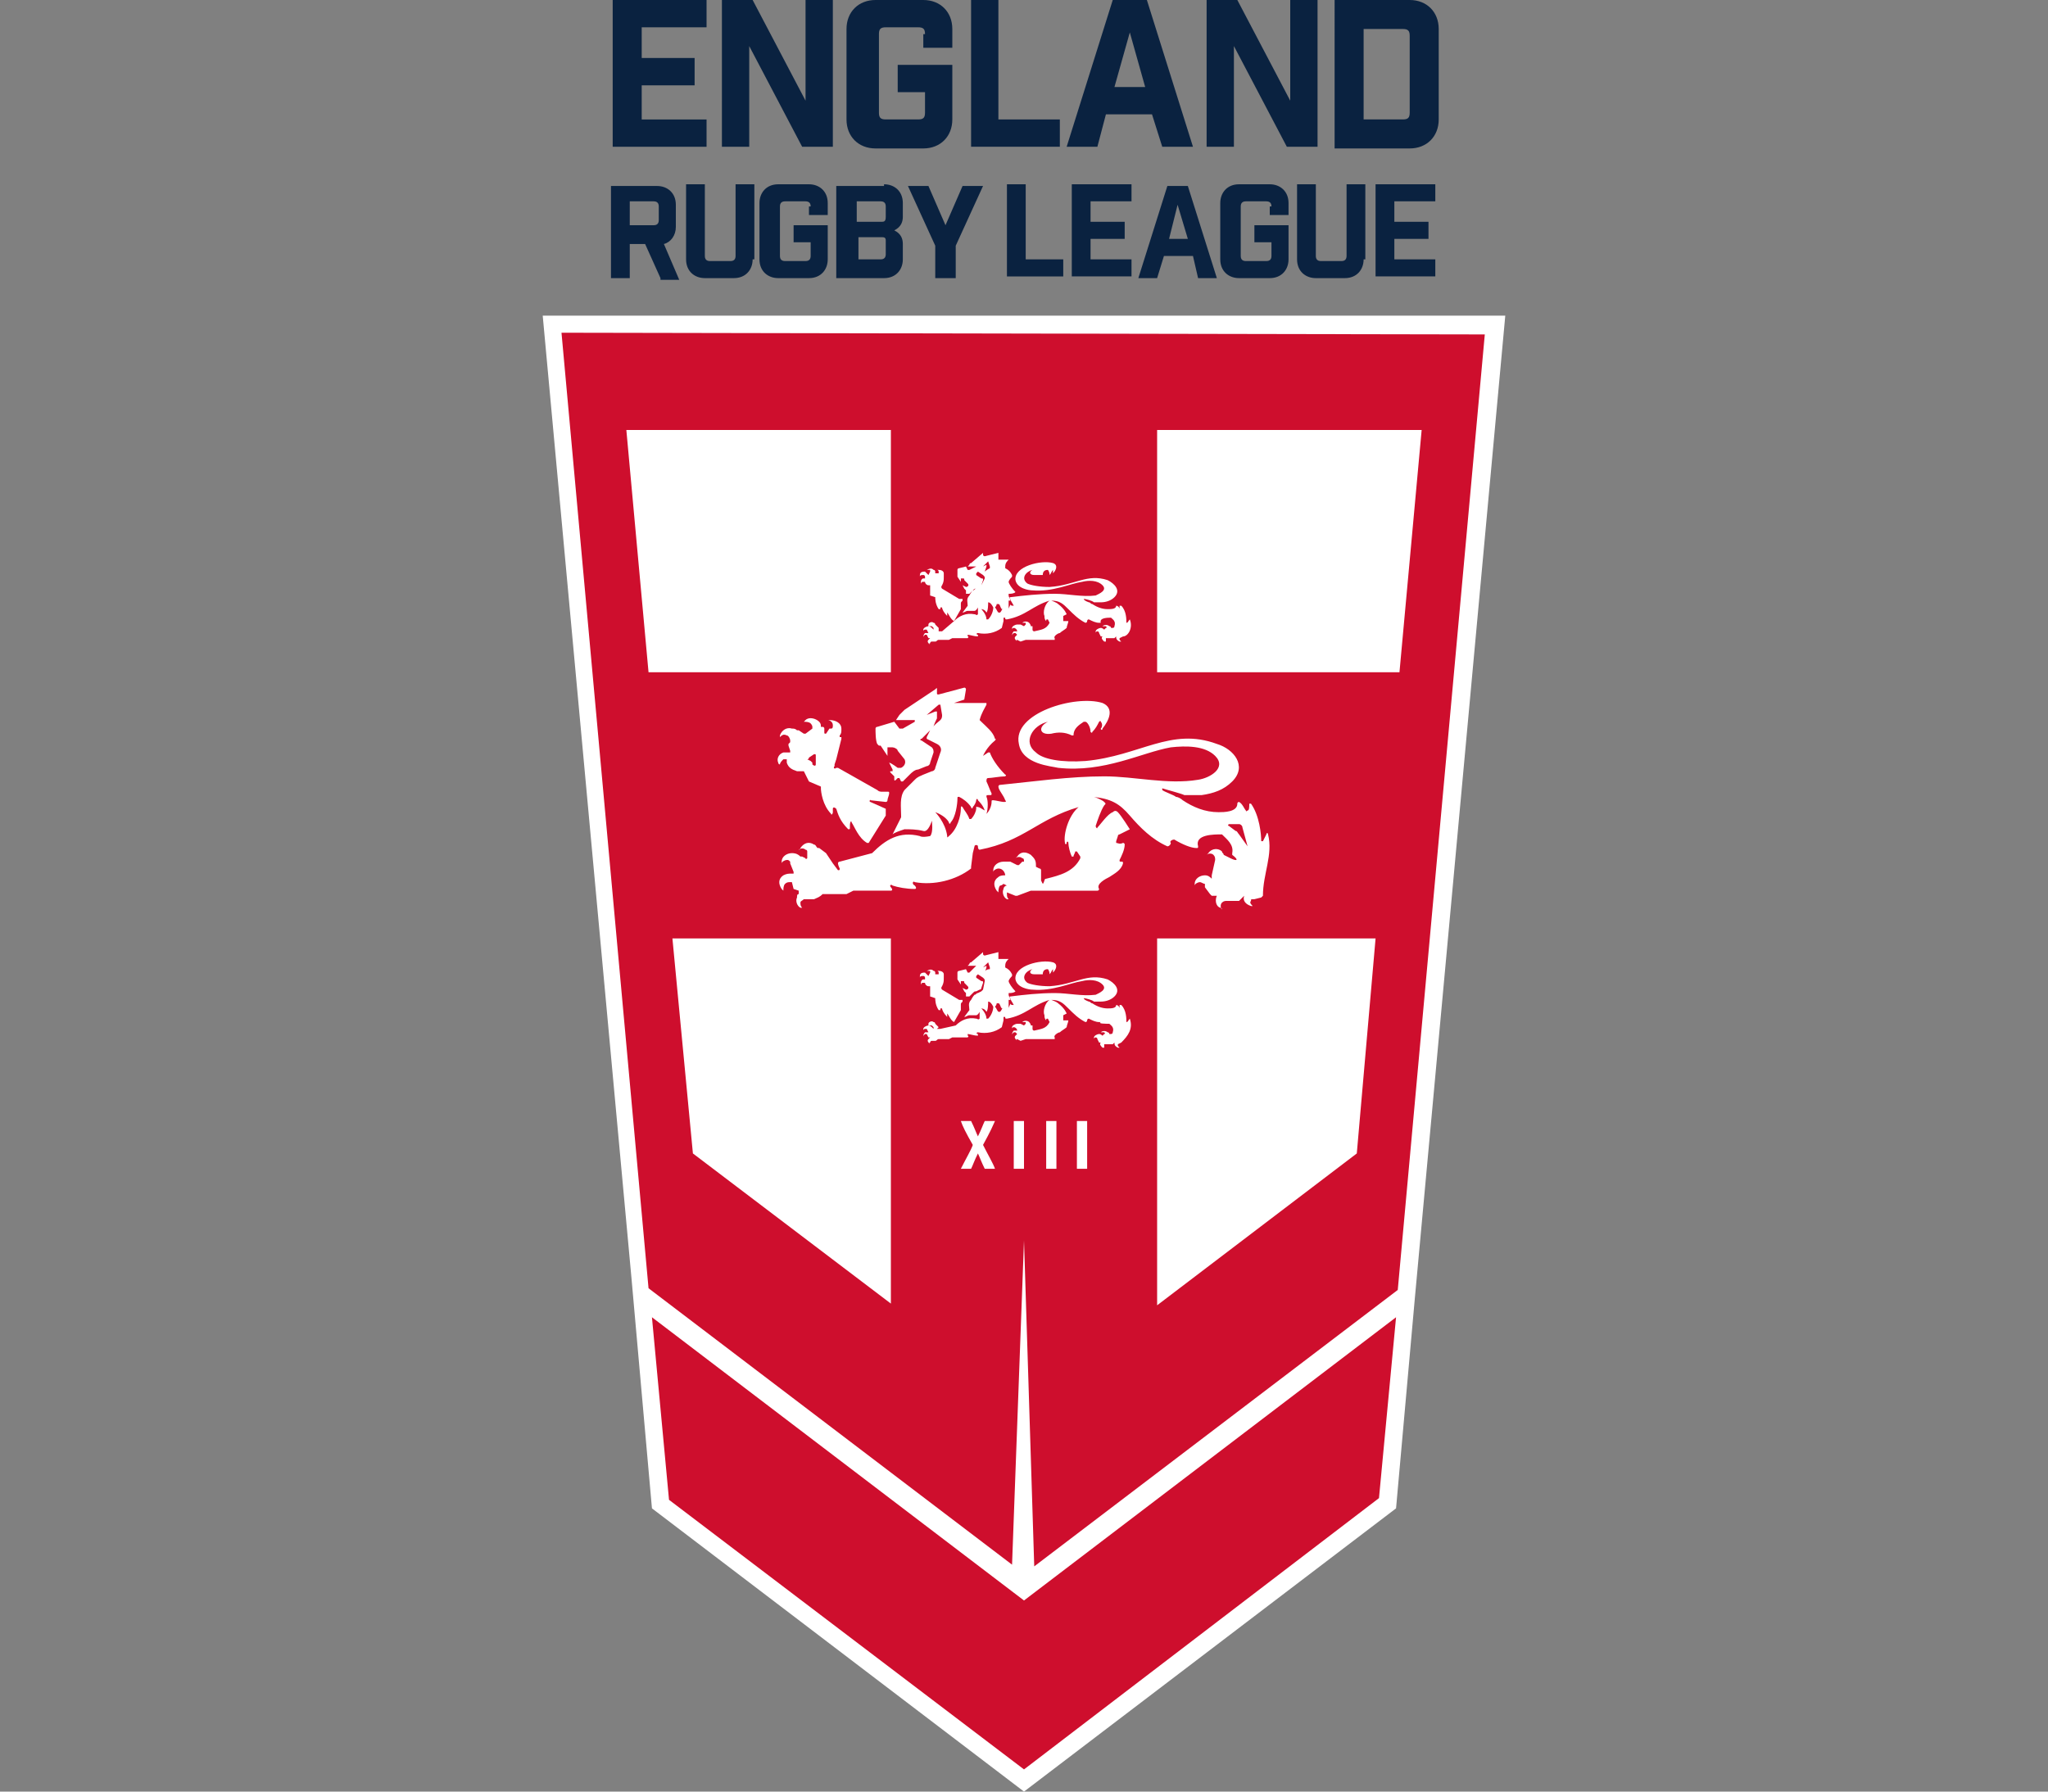 <?xml version="1.0" encoding="utf-8"?>
<!-- Generator: Adobe Illustrator 25.3.0, SVG Export Plug-In . SVG Version: 6.00 Build 0)  -->
<svg version="1.1" id="Layer_1" xmlns="http://www.w3.org/2000/svg" xmlns:xlink="http://www.w3.org/1999/xlink" x="0px" y="0px"
	 viewBox="0 0 120 105" style="enable-background:new 0 0 120 105;" xml:space="preserve">
<rect x="0" y="0" width="120" height="105" fill="#808080" stroke="none"/>
<style type="text/css">
	.st0{fill:#0A2240;}
	.st1{fill:#FFFFFF;}
	.st2{fill:#CE0E2D;}
</style>
<g>
	<g>
		<path class="st0" d="M41.4,0v1.6h-3.8v1.8h3.1V5h-3.1v2h3.8v1.6h-5.5V0H41.4z"/>
		<path class="st0" d="M48.8,0v8.6H47l-3.1-5.9v5.9h-1.6V0h1.8l3.1,5.9V0H48.8z"/>
		<path class="st0" d="M54.2,2c0-0.3-0.1-0.4-0.4-0.4h-1.9c-0.3,0-0.4,0.1-0.4,0.4v4.6c0,0.3,0.1,0.4,0.4,0.4h1.9
			c0.3,0,0.4-0.1,0.4-0.4V5.4h-1.6V3.8h3.2V7c0,1-0.7,1.7-1.7,1.7h-2.8c-1,0-1.7-0.7-1.7-1.7V1.7c0-1,0.7-1.7,1.7-1.7h2.8
			c1,0,1.7,0.7,1.7,1.7v1.1h-1.7V2H54.2z"/>
		<path class="st0" d="M58.5,0v7h3.6v1.6h-5.2V0H58.5z"/>
		<path class="st0" d="M64.3,8.6h-1.8L65.2,0h2l2.7,8.6h-1.8l-0.6-1.9h-2.7L64.3,8.6z M65.3,5.1h1.8l-0.9-3.2L65.3,5.1z"/>
		<path class="st0" d="M77.2,0v8.6h-1.8l-3.1-5.9v5.9h-1.6V0h1.8l3.1,5.9V0H77.2z"/>
		<path class="st0" d="M82.6,0c1,0,1.7,0.7,1.7,1.7V7c0,1-0.7,1.7-1.7,1.7h-4.4V0H82.6z M82.2,7c0.3,0,0.4-0.1,0.4-0.4V2.1
			c0-0.3-0.1-0.4-0.4-0.4h-2.3V7H82.2z"/>
	</g>
	<g>
		<path class="st0" d="M38.7,16.3l-0.9-2h-0.9v2h-1.1v-5.4h2.7c0.6,0,1.1,0.4,1.1,1.1v1.3c0,0.5-0.3,0.9-0.7,1l0.9,2.1h-1.1V16.3z
			 M38.6,12.1c0-0.2-0.1-0.3-0.3-0.3h-1.4v1.4h1.4c0.2,0,0.3-0.1,0.3-0.3V12.1z"/>
		<path class="st0" d="M44.1,15.2c0,0.6-0.4,1.1-1.1,1.1h-1.7c-0.6,0-1.1-0.4-1.1-1.1v-4.4h1.1V15c0,0.2,0.1,0.3,0.3,0.3h1.2
			c0.2,0,0.3-0.1,0.3-0.3v-4.2h1.1v4.4H44.1z"/>
		<path class="st0" d="M47.5,12.1c0-0.2-0.1-0.3-0.3-0.3H46c-0.2,0-0.3,0.1-0.3,0.3V15c0,0.2,0.1,0.3,0.3,0.3h1.2
			c0.2,0,0.3-0.1,0.3-0.3v-0.8h-1v-1h2v2c0,0.6-0.4,1.1-1.1,1.1h-1.8c-0.6,0-1.1-0.4-1.1-1.1v-3.3c0-0.6,0.4-1.1,1.1-1.1h1.8
			c0.6,0,1.1,0.4,1.1,1.1v0.7h-1.1v-0.5H47.5z"/>
		<path class="st0" d="M51.8,10.8c0.6,0,1.1,0.4,1.1,1.1v0.8c0,0.3-0.1,0.6-0.5,0.8c0.4,0.2,0.5,0.5,0.5,0.8v0.9
			c0,0.6-0.4,1.1-1.1,1.1H49v-5.4h2.8V10.8z M51.6,13c0.2,0,0.3,0,0.3-0.3v-0.6c0-0.2-0.1-0.3-0.3-0.3h-1.4V13H51.6z M51.6,15.2
			c0.2,0,0.3-0.1,0.3-0.3v-0.8c0-0.2-0.1-0.2-0.3-0.2h-1.3v1.3H51.6z"/>
		<path class="st0" d="M54.8,16.3v-1.9l-1.6-3.5h1.2l1,2.3l1-2.3h1.2L56,14.4v1.9H54.8z"/>
		<path class="st0" d="M60.1,10.8v4.4h2.2v1H59v-5.4C59,10.8,60.1,10.8,60.1,10.8z"/>
		<path class="st0" d="M66.3,10.8v1h-2.4V13h2v1h-2v1.2h2.4v1h-3.5v-5.4C62.8,10.8,66.3,10.8,66.3,10.8z"/>
		<path class="st0" d="M67.8,16.3h-1.1l1.7-5.4h1.2l1.7,5.4h-1.1L69.9,15h-1.7L67.8,16.3z M68.5,14h1.1L69,12L68.5,14z"/>
		<path class="st0" d="M74.5,12.1c0-0.2-0.1-0.3-0.3-0.3H73c-0.2,0-0.3,0.1-0.3,0.3V15c0,0.2,0.1,0.3,0.3,0.3h1.2
			c0.2,0,0.3-0.1,0.3-0.3v-0.8h-1v-1h2v2c0,0.6-0.4,1.1-1.1,1.1h-1.8c-0.6,0-1.1-0.4-1.1-1.1v-3.3c0-0.6,0.4-1.1,1.1-1.1h1.8
			c0.6,0,1.1,0.4,1.1,1.1v0.7h-1.1v-0.5H74.5z"/>
		<path class="st0" d="M79.9,15.2c0,0.6-0.4,1.1-1.1,1.1h-1.7c-0.6,0-1.1-0.4-1.1-1.1v-4.4h1.1V15c0,0.2,0.1,0.3,0.3,0.3h1.2
			c0.2,0,0.3-0.1,0.3-0.3v-4.2h1.1v4.4H79.9z"/>
		<path class="st0" d="M84.1,10.8v1h-2.4V13h2v1h-2v1.2h2.4v1h-3.5v-5.4C80.6,10.8,84.1,10.8,84.1,10.8z"/>
	</g>
	<polygon class="st1" points="88.2,18.5 31.8,18.5 37,74.9 37,74.9 38.2,88.4 60,105 81.8,88.4 82.9,76.1 82.9,76.1 	"/>
	<g>
		<polygon class="st2" points="81.8,77.2 80.8,87.8 60,103.7 39.2,87.9 38.2,77.2 60,93.8 		"/>
		<path class="st2" d="M32.9,19.5l5.1,56l21.3,16.2l0.7-19l0.6,19.1l21.3-16.2l5.1-56L32.9,19.5z M52.2,76.4l-11.6-8.8L39.4,55h12.8
			V76.4z M52.2,39.4H38l-1.3-14.2h15.5V39.4z M79.5,67.6l-11.7,8.9V55h12.8L79.5,67.6z M67.8,39.4V25.2h15.5L82,39.4H67.8z"/>
	</g>
	<g>
		<path class="st1" d="M57.6,67.1c0.3,0.6,0.6,1.1,0.7,1.4c-0.3,0-0.5,0-0.6,0c-0.2-0.4-0.3-0.7-0.4-0.9c-0.2,0.4-0.3,0.7-0.4,0.9
			c-0.3,0-0.5,0-0.6,0c0.3-0.6,0.6-1.1,0.7-1.4c-0.4-0.7-0.6-1.1-0.7-1.4c0.3,0,0.5,0,0.6,0c0.2,0.4,0.3,0.7,0.4,0.9
			c0.2-0.4,0.3-0.7,0.4-0.9c0.3,0,0.5,0,0.6,0C58,66.4,57.7,66.9,57.6,67.1z"/>
		<path class="st1" d="M59.4,65.7c0.1,0,0.3,0,0.6,0c0,0.3,0,1,0,2.1c0,0.1,0,0.3,0,0.7c-0.1,0-0.3,0-0.6,0c0-0.2,0-0.6,0-1
			S59.4,66.4,59.4,65.7z"/>
		<path class="st1" d="M61.3,65.7c0.1,0,0.3,0,0.6,0c0,0.3,0,1,0,2.1c0,0.1,0,0.3,0,0.7c-0.1,0-0.3,0-0.6,0c0-0.2,0-0.6,0-1
			S61.3,66.4,61.3,65.7z"/>
		<path class="st1" d="M63.1,65.7c0.1,0,0.3,0,0.6,0c0,0.3,0,1,0,2.1c0,0.1,0,0.3,0,0.7c-0.1,0-0.3,0-0.6,0c0-0.2,0-0.6,0-1
			S63.1,66.4,63.1,65.7z"/>
	</g>
	<g>
		<g>
			<path class="st1" d="M47.4,45.8l0.7,0.3c0,0,0,0,0,0.1c0,0.2,0.1,1,0.6,1.5c0,0.1,0.1,0,0.1-0.1s0-0.1,0-0.2c0-0.1,0.1-0.1,0.2,0
				c0.1,0.3,0.2,0.7,0.7,1.2c0.1,0,0.1,0,0.1-0.1v-0.1c0-0.3,0.1-0.3,0.1-0.2c0.2,0.3,0.4,0.9,0.9,1.2h0.1l1-1.6c0,0,0,0,0-0.1
				s0-0.1,0-0.2v-0.1L51,47c-0.1,0,0-0.2,0-0.1l0.9,0.1c0,0,0.1,0,0.1-0.1s0.1-0.3,0.1-0.4c0-0.1,0-0.1-0.1-0.1h-0.3
				c-0.1,0-0.2,0-0.3-0.1L49.1,45H49c-0.1,0.1-0.2,0-0.1-0.1v-0.1l0.1-0.3c0.1-0.4,0.2-0.8,0.3-1.2v-0.1h-0.1c0,0,0,0,0-0.1
				c0.1-0.1,0.1-0.2,0.1-0.4c0-0.3-0.3-0.5-0.7-0.5h-0.1c0.1,0,0.3,0.1,0.3,0.3c0,0.1,0,0.2-0.1,0.2l0,0c0,0,0,0-0.1,0L48.4,43
				c-0.1,0-0.1,0-0.1-0.1v-0.2c0,0,0-0.1-0.1-0.1h-0.1l0,0c0-0.1,0-0.2-0.1-0.3c-0.2-0.2-0.6-0.3-0.8-0.1l-0.1,0.1
				c0.1,0,0.3,0,0.4,0.1c0,0,0.1,0.1,0.1,0.2c0,0,0,0,0,0.1L47.2,43h-0.1l-0.3-0.2h-0.1l0,0c-0.1-0.1-0.2-0.1-0.3-0.1
				c-0.3-0.1-0.6,0.1-0.7,0.4v0.1c0.1-0.1,0.2-0.2,0.4-0.1c0.1,0,0.2,0.2,0.2,0.3c0,0,0,0,0,0.1l-0.1,0.1c0,0,0,0,0,0.1l0.1,0.3v0.1
				l0,0c0,0,0,0-0.1,0s-0.2,0-0.3,0c-0.3,0.1-0.4,0.4-0.3,0.6c0,0,0,0.1,0.1,0.1c0-0.1,0.1-0.2,0.2-0.3c0.1,0,0.1,0,0.2,0
				c0,0,0,0,0,0.1v0.1c0.1,0.3,0.3,0.4,0.6,0.5h0.3h0.1L47.4,45.8L47.4,45.8z M47.4,44.4l0.3-0.2c0.1,0,0.1,0,0.1,0.1v0.5
				c0,0.1-0.1,0.1-0.2,0v-0.1c0,0,0,0-0.1-0.1l-0.2-0.1C47.4,44.5,47.4,44.4,47.4,44.4z"/>
		</g>
		<g>
			<path class="st1" d="M74.3,48.9c0-0.1-0.1-0.1-0.1,0c-0.1,0.2-0.2,0.4-0.2,0.4h-0.1c0-0.4-0.1-1.5-0.6-2.2h-0.1
				c0,0.2,0,0.4-0.1,0.4c0,0-0.1,0.1-0.1,0c-0.1-0.1-0.2-0.4-0.4-0.5c0,0-0.1,0-0.1,0.1c0,0.5-0.8,0.5-1.1,0.5
				c-0.8,0-1.5-0.3-2.1-0.7c-0.1-0.1-0.3-0.2-0.4-0.2l0,0c-0.1-0.1-0.7-0.3-0.8-0.4v-0.1c0.3,0.1,1.1,0.3,1.3,0.4c0.1,0,0.1,0,0.2,0
				c0.2,0,0.6,0,0.8,0c0.7-0.1,1.3-0.3,1.8-0.8c0.9-0.9,0.1-1.9-0.9-2.2c-2.7-1-4.5,0.7-7.7,1c-1.4,0.1-2.5-0.1-2.9-0.5
				c-0.8-0.6-0.2-1.6,0.7-1.8c-0.6,0.3-0.5,0.8,0.2,0.7c0.4-0.1,0.8-0.1,1.2,0.1h0.1c0-0.4,0.3-0.6,0.6-0.8c0,0,0,0,0.1,0
				s0.3,0.3,0.3,0.6c0,0,0.1,0.1,0.1,0c0.2-0.2,0.3-0.4,0.4-0.6c0,0,0.1-0.1,0.1,0c0.1,0.1,0.1,0.3,0,0.4c0,0.1,0.1,0.1,0.1,0
				c0.4-0.5,0.7-1.2,0-1.5c-1.6-0.5-5.3,0.6-4.9,2.4c0.2,1.2,1.9,1.3,2.3,1.4c2.7,0.3,4.9-0.9,6.6-1.2c0.9-0.1,2-0.1,2.6,0.5
				c0.7,0.7-0.3,1.3-1,1.4c-1.8,0.3-3.7-0.2-5.5-0.2l0,0c-2,0-4.1,0.3-6.1,0.5c-0.1,0-0.1,0.1-0.1,0.1c0,0.2,0.3,0.5,0.4,0.8
				c0.1,0.1,0,0.1-0.1,0.1s-0.5-0.1-0.6-0.1s-0.1,0-0.1,0.1c0,0.2-0.1,0.5-0.3,0.7c0.1-0.3,0.1-0.8,0-1c0-0.1,0-0.1,0.1-0.1h0.1
				c0.1,0,0.1,0,0.1-0.1c-0.1-0.2-0.2-0.5-0.3-0.7c0-0.1,0-0.2,0.1-0.2c0.2,0,0.7-0.1,1-0.1c0,0,0.1-0.1,0-0.1
				c-0.5-0.5-0.8-1-0.9-1.3c0,0,0,0-0.1,0l-0.3,0.2c0,0,0.2-0.5,0.7-0.9c0,0,0.1-0.1,0-0.1c-0.1-0.4-0.5-0.7-0.8-1l-0.1-0.1
				c0.1-0.4,0.3-0.7,0.4-0.9v-0.1h-1.9l0.6-0.2l0.1-0.6c0,0,0-0.1-0.1-0.1L55,40.7c-0.1,0-0.1,0-0.1-0.1v-0.2c0-0.1,0-0.1-0.1,0
				L53,41.6c-0.1,0.1-0.2,0.2-0.3,0.3l-0.2,0.3h1.1c0,0,0,0,0,0.1l-0.7,0.4c-0.1,0-0.1,0-0.2,0l-0.3-0.4l-1,0.3
				c-0.1,0-0.1,0.1-0.1,0.1c0,0.2,0,0.7,0.1,0.9c0,0,0,0,0.1,0.1h0.1l0.4,0.6l0,0v-0.5c0,0,0,0,0.1,0h0.2c0.1,0,0.3,0.1,0.3,0.2
				l0.4,0.5c0.1,0.2,0,0.4-0.2,0.5h-0.1c0,0,0,0-0.1,0c0,0-0.4-0.3-0.5-0.3c0,0-0.1,0,0,0l0.2,0.4v0.1h-0.1c0,0-0.1,0,0,0.1l0.1,0.1
				l0.1,0.1v0.2c0,0,0,0.1,0.1,0l0.1-0.1h0.1l0.1,0.2h0.1l0.1-0.1l0,0l0.3-0.3c0.1-0.1,0.3-0.3,0.5-0.3l0.5-0.2
				c0.1,0,0.2-0.1,0.2-0.2l0.2-0.6c0-0.1,0-0.2-0.1-0.3l-0.6-0.4c-0.1,0-0.1-0.1,0-0.1c0,0,0.4-0.4,0.5-0.5c0,0,0.1,0,0,0l-0.2,0.4
				v0.1l0.6,0.3c0.2,0.1,0.3,0.3,0.2,0.5l-0.3,0.9c0,0.1-0.1,0.2-0.2,0.2l-0.5,0.2c-0.2,0.1-0.3,0.1-0.5,0.3
				c-0.1,0.1-0.2,0.2-0.3,0.3l0,0c-0.2,0.2-0.3,0.3-0.3,0.3l0,0c-0.3,0.4-0.2,1-0.2,1.5c0,0,0,0,0,0.1l-0.5,1c0,0,0,0.1,0,0
				c0.1-0.1,0.4-0.2,0.7-0.3c0.3,0,0.7,0,1.1,0.1c0.3,0.1,0.5-0.6,0.5-0.6s0.1,0.7-0.1,0.9C54,49.1,53.9,49,53.9,49
				c-1.2-0.3-2,0.2-2.8,1l0,0l-1.9,0.5c-0.1,0-0.1,0.1-0.1,0.1c0,0.1,0.1,0.3,0.1,0.3c0,0.1,0,0.1-0.1,0.1l-0.3-0.4l0,0L48.4,50l0,0
				L48,49.7c0,0,0,0-0.1,0l0,0l0,0c-0.1-0.1-0.1-0.2-0.2-0.2c-0.3-0.2-0.6-0.1-0.8,0.2c0,0,0,0.1-0.1,0.1c0.1-0.1,0.3-0.1,0.4,0
				c0.1,0,0.1,0.1,0.1,0.1l0,0l0,0c0,0,0,0,0,0.1v0.3c0,0-0.1,0.1-0.1,0L47,50.2h-0.1l0,0C46.7,50,46.5,50,46.4,50
				c-0.3,0-0.6,0.2-0.6,0.5v0.1c0-0.1,0.2-0.2,0.3-0.2s0.1,0,0.2,0.1l0,0l0,0c0,0,0,0,0,0.1l0.2,0.5v0.1h-0.1l0,0
				c-0.2,0-0.3,0-0.5,0.1c-0.3,0.2-0.3,0.5-0.1,0.8l0.1,0.1c0-0.1,0-0.3,0.1-0.4c0.1-0.1,0.2-0.1,0.3-0.1c0,0,0,0,0.1,0l0.1,0.4l0,0
				l0.3,0.1c0,0,0,0,0,0.1c0,0,0,0,0,0.1c-0.1,0-0.1,0.1-0.1,0.2c-0.1,0.2,0,0.5,0.2,0.6H47c-0.1-0.1-0.1-0.2-0.1-0.3
				s0.1-0.1,0.2-0.2c0,0,0,0,0.1,0h0.4h0.1c0.2-0.1,0.3-0.1,0.5-0.3c0,0,0,0,0.1,0h1.3l0,0l0.4-0.2c0,0,0,0,0.1,0c0.2,0,1.4,0,2.1,0
				c0.1,0,0.1-0.1,0-0.2l0,0c-0.1-0.1,0-0.2,0.1-0.1c0.3,0.1,0.8,0.2,1.3,0.2c0.1,0,0.1-0.1,0-0.2c-0.2-0.1-0.1-0.3,0-0.2
				c1.1,0.2,2.4-0.1,3.3-0.8c0,0,0,0,0-0.1L57,50l0.1-0.4c0-0.1,0.2-0.1,0.2,0c0,0.2,0.1,0.2,0.1,0.2c2.6-0.5,3.4-1.8,5.8-2.5
				c-0.6,0.5-0.9,1.6-0.8,2.1c0,0.1,0.1,0.1,0.1,0l0,0c0-0.1,0.1-0.1,0.1,0c0,0.2,0.1,0.6,0.2,0.8h0.1c0-0.1,0.1-0.2,0.1-0.3h0.1
				l0.2,0.3c0,0,0,0,0,0.1c-0.4,0.8-1.2,1-2,1.2c0,0-0.1,0-0.1,0.1c-0.1,0.3-0.1,0.2-0.2,0V51c0,0,0-0.1-0.1-0.1l-0.2-0.1
				c0,0,0,0,0-0.1c0-0.3-0.1-0.4-0.3-0.6c-0.3-0.2-0.6-0.2-0.8,0.1l-0.1,0.1c0.1-0.1,0.3-0.1,0.4,0c0.1,0,0.1,0.1,0.1,0.2l0,0l0,0
				h-0.1l-0.2,0.2h-0.1l-0.4-0.2h-0.1l0,0c0,0,0,0-0.1,0s-0.1,0-0.2,0c-0.3,0-0.6,0.2-0.6,0.5v0.1c0-0.1,0.2-0.2,0.3-0.2
				c0.3,0,0.4,0.3,0.4,0.4l0,0c-0.1,0-0.3,0-0.4,0.1c-0.3,0.2-0.3,0.5-0.1,0.8l0.1,0.1c0-0.1,0-0.3,0.1-0.4c0.1,0,0.2-0.1,0.2-0.1
				l0,0l0,0l0.2,0.1l0,0c-0.1,0-0.2,0.1-0.2,0.2c-0.1,0.2,0,0.5,0.2,0.6h0.1C59,52.6,59,52.5,59,52.4c0,0,0,0,0-0.1l0,0l0,0l0.5,0.2
				c0,0,0,0,0.1,0l0.8-0.3c0.1,0,0.1,0,0.2,0h3.7c0.1,0,0.1-0.1,0.1-0.1c-0.2-0.3,0.4-0.6,0.6-0.7c0.3-0.2,0.7-0.4,0.8-0.8
				c0-0.1,0-0.1-0.1-0.1l0,0c-0.1,0-0.1,0-0.1-0.1c0.1-0.2,0.3-0.6,0.3-0.9c0-0.1-0.1-0.1-0.1-0.1c-0.2,0.1-0.3,0-0.4,0v-0.1
				l0.1-0.3c0-0.1,0.1-0.1,0.1-0.1l0.6-0.3c0,0-0.5-0.8-0.7-1c-0.1-0.1-0.2-0.1-0.3,0c-0.3,0.1-0.7,0.7-0.9,0.9c0,0.1-0.1,0-0.1-0.1
				c0.1-0.3,0.3-0.9,0.5-1.2c0.1-0.1,0.1-0.1,0-0.2c-0.1-0.1-0.5-0.3-0.7-0.3c1.1,0.1,1.6,0.4,2.2,1.1c0.6,0.7,1.3,1.4,2.2,1.8
				c0.1,0,0.2-0.1,0.2-0.2l0,0c-0.1-0.1,0.1-0.2,0.2-0.2c0.5,0.3,1,0.5,1.3,0.5c0.1,0,0.1,0,0.1-0.1c-0.2-0.7,0.9-0.7,1.4-0.7l0,0
				c0.3,0.3,0.7,0.6,0.6,1.1v0.1l0,0c0.4,0.3,0.3,0.4-0.1,0.2l-0.4-0.2l0,0c0-0.1-0.1-0.1-0.1-0.2c-0.2-0.2-0.6-0.2-0.8,0.1
				l-0.1,0.1c0.1-0.1,0.3-0.1,0.4,0s0.1,0.2,0.1,0.3l0,0L71,51.3c0,0,0,0,0,0.1v0.1l0,0c-0.1-0.1-0.2-0.2-0.4-0.2
				c-0.3,0-0.6,0.2-0.6,0.5v0.1c0-0.1,0.2-0.2,0.3-0.2c0.1,0,0.2,0.1,0.3,0.1c0,0,0,0,0,0.1v0.1l0.3,0.4l0.1,0.1h0.3l0,0
				c-0.1,0.2-0.1,0.6,0.2,0.7c0,0,0.1,0,0.1,0.1c-0.1-0.1-0.1-0.3,0-0.4c0.1-0.1,0.2-0.1,0.3-0.1h0.6c0.1,0,0.1,0,0.1,0l0.3-0.3l0,0
				c-0.1,0.3,0.1,0.5,0.4,0.6h0.1c-0.1-0.1-0.2-0.2-0.1-0.3c0-0.1,0-0.1,0.1-0.1c0,0,0,0,0.1,0l0.4-0.1l0.1-0.1
				C74,51.2,74.6,50.1,74.3,48.9z M54.7,42.6C54.6,42.6,54.6,42.6,54.7,42.6c0-0.1,0.2-0.5,0.2-0.5c0-0.1,0-0.2,0-0.3v-0.1
				c0,0,0,0-0.1,0l-0.5,0.2c0,0-0.1,0,0,0l0.7-0.6h0.1l0.1,0.6c0,0.1,0,0.2-0.1,0.3C55,42.3,54.7,42.5,54.7,42.6z M57.3,47.3
				c-0.1,0-0.1-0.1-0.1,0.1c0,0.1-0.1,0.4-0.3,0.6c-0.1,0-0.1,0-0.1,0c-0.1-0.3-0.3-0.5-0.4-0.7c-0.1-0.1-0.1,0-0.1,0.1
				c0,0.4-0.2,1.2-0.7,1.6c-0.1,0.1-0.1,0.1-0.1,0c-0.1-0.8-0.7-1.4-0.7-1.4s0.6,0.2,0.8,0.6c0,0.1,0.1,0.1,0.1,0
				c0.3-0.3,0.4-1.1,0.4-1.4c0-0.1,0-0.1,0.1-0.1c0.2,0.1,0.5,0.3,0.7,0.6c0,0.1,0.1,0.1,0.1,0c0.1-0.1,0.2-0.3,0.2-0.4
				c0-0.1,0.1-0.1,0.1,0c0.1,0.1,0.3,0.3,0.4,0.6C57.5,47.4,57.4,47.3,57.3,47.3z M73.1,49.6l-0.5-0.7c-0.1-0.1-0.1-0.2-0.2-0.2
				L72,48.4c-0.1,0,0-0.1,0-0.1h0.6c0.1,0,0.2,0.1,0.2,0.2L73.1,49.6C73.2,49.6,73.2,49.6,73.1,49.6z"/>
		</g>
	</g>
	<g>
		<path class="st1" d="M54.4,43.1"/>
	</g>
	<g>
		<path class="st1" d="M54.8,42.2"/>
	</g>
	<g>
		<g>
			<path class="st1" d="M54.5,34.9l0.3,0.1l0,0c0,0.1,0,0.4,0.2,0.7h0.1v-0.1h0.1c0,0.1,0.1,0.3,0.3,0.5c0,0,0.1,0,0,0
				c0,0,0,0,0-0.1s0-0.1,0-0.1c0.1,0.1,0.2,0.4,0.4,0.5l0,0l0.4-0.7l0,0v-0.1c0-0.1,0-0.2,0-0.2c0-0.1,0-0.1,0.1-0.2v-0.1h-0.1h-0.1
				l-1-0.6c-0.1-0.1,0-0.2,0-0.2c0.1-0.2,0.1-0.3,0.1-0.5l0,0l0,0l0,0c0,0,0-0.1,0-0.2c0-0.1-0.1-0.2-0.3-0.2c0,0,0,0-0.1,0
				c0.1,0,0.1,0.1,0.1,0.1v0.1l0,0l0,0h-0.1h-0.1v-0.1l0,0l0,0l0,0c0,0,0-0.1-0.1-0.1c-0.1-0.1-0.2-0.1-0.4,0l0,0c0.1,0,0.1,0,0.2,0
				c0,0,0,0,0,0.1l0,0l-0.1,0.2l0,0l-0.1-0.1l0,0l0,0l-0.1-0.1c-0.1,0-0.3,0-0.3,0.2c0,0,0,0,0,0.1c0-0.1,0.1-0.1,0.2-0.1
				c0.1,0,0.1,0.1,0.1,0.1l0,0l0,0l0,0v0.1l0,0l0,0l0,0h-0.1c-0.1,0-0.2,0.2-0.1,0.3l0,0c0-0.1,0-0.1,0.1-0.1h0.1l0,0l0,0
				c0,0.1,0.1,0.2,0.2,0.2h0.1l0,0L54.5,34.9L54.5,34.9z"/>
		</g>
		<g>
			<path class="st1" d="M66.2,36.3C66.2,36.2,66.2,36.2,66.2,36.3c-0.1,0.1-0.1,0.2-0.2,0.2l0,0c0-0.2,0-0.7-0.3-1h-0.1
				c0,0.1,0,0.2,0,0.2l0,0c0-0.1-0.1-0.2-0.2-0.2l0,0c0,0.2-0.3,0.2-0.5,0.2c-0.3,0-0.6-0.1-0.9-0.3c-0.1,0-0.1-0.1-0.2-0.1l0,0
				c0,0-0.3-0.1-0.3-0.2l0,0c0.1,0,0.5,0.1,0.6,0.2c0,0,0,0,0.1,0s0.2,0,0.3,0c0.3,0,0.6-0.1,0.8-0.3c0.4-0.4,0-0.8-0.4-1
				c-1.2-0.4-1.9,0.3-3.4,0.4c-0.6,0-1.1-0.1-1.3-0.2c-0.4-0.3-0.1-0.7,0.3-0.8c-0.2,0.1-0.2,0.3,0.1,0.3c0.2,0,0.4,0,0.5,0l0,0
				c0-0.2,0.1-0.3,0.3-0.3l0,0c0,0,0.1,0.1,0.1,0.3l0,0c0.1-0.1,0.1-0.2,0.2-0.3l0,0c0,0,0,0.1,0,0.2l0,0c0.2-0.2,0.3-0.5,0-0.6
				c-0.7-0.2-2.3,0.2-2.2,1c0.1,0.5,0.8,0.6,1,0.6c1.2,0.1,2.2-0.4,2.9-0.5c0.4-0.1,0.9-0.1,1.2,0.2s-0.2,0.5-0.4,0.6
				c-0.8,0.1-1.6-0.1-2.4-0.1l0,0c-0.9,0-1.8,0.1-2.6,0.2c0,0-0.1,0,0,0.1c0,0.1,0.1,0.2,0.2,0.4c0,0,0,0.1,0,0
				c-0.1,0-0.2,0-0.2-0.1l0,0c0,0.1-0.1,0.2-0.1,0.3c0-0.1,0-0.3,0-0.5l0,0h0.1c0,0,0.1,0,0,0c0-0.1-0.1-0.2-0.1-0.3v-0.1
				c0.1,0,0.3,0,0.4-0.1l0,0c-0.2-0.2-0.4-0.5-0.4-0.6c0,0,0-0.1,0.2-0.3c0,0,0,0,0-0.1c-0.1-0.2-0.2-0.3-0.4-0.4c0,0,0,0,0-0.1
				c0-0.2,0.1-0.3,0.2-0.4l0,0h-0.6v-0.4l0,0l-0.8,0.2c0,0-0.1,0-0.1-0.1v-0.1l0,0l-0.7,0.6c-0.1,0-0.1,0.1-0.1,0.1l-0.1,0.1h0.5
				l0,0l-0.4,0.2h-0.1l-0.1-0.2l-0.4,0.1c0,0-0.1,0-0.1,0.1s0,0.3,0,0.4l0,0l0,0l0.2,0.3l0,0v-0.2l0,0h0.1c0.1,0,0.1,0,0.1,0.1
				l0.2,0.2c0.1,0.1,0,0.2-0.1,0.2l0,0l0,0l-0.2-0.1c0,0-0.1,0,0,0l0.1,0.2l0,0l0,0l0,0l0.1,0.1l0,0v0.2l0,0c0,0,0.1,0,0.2,0
				l0.1-0.1l0,0l0.1-0.1c0.1-0.1,0.1-0.1,0.2-0.1l0.2-0.1c0,0,0.1,0,0.1-0.1l0.1-0.3c0-0.1,0-0.1-0.1-0.1l-0.3-0.2c0,0,0,0,0-0.1
				l0.2-0.2l0,0l-0.1,0.1l0,0l0.3,0.2c0.1,0.1,0.1,0.1,0.1,0.2l-0.2,0.4l-0.1,0.1l-0.2,0.1c-0.1,0-0.1,0.1-0.2,0.1
				c-0.1,0.1-0.2,0.3-0.2,0.3l0,0c-0.2,0.2-0.1,0.4-0.1,0.6l0,0l-0.3,0.4l0,0c0.1,0,0.2-0.1,0.3-0.1c0.2,0,0.3,0,0.4,0
				c0.1,0,0.2-0.2,0.2-0.2s0,0.3,0,0.4c-0.1,0.1-0.1,0-0.2,0c-0.5-0.1-0.9,0.1-1.2,0.4l0,0L55.2,37c-0.1,0-0.2,0-0.2,0v-0.2l0,0
				l-0.2-0.2l0,0l0,0l0,0c0,0,0-0.1-0.1-0.1c-0.1-0.1-0.3,0-0.3,0.1c0,0,0,0,0,0.1c0,0,0.1,0,0.2,0c0,0,0,0,0.1,0.1l0,0l0,0l0,0v0.1
				l0,0l-0.1-0.1l0,0l0,0c0,0-0.1-0.1-0.2-0.1c-0.1,0-0.3,0.1-0.3,0.2c0,0,0,0,0,0.1c0-0.1,0.1-0.1,0.1-0.1h0.1l0,0l0,0l0,0l0.1,0.2
				l0,0l0,0l0,0c-0.1,0-0.1,0-0.2,0c-0.1,0.1-0.1,0.2-0.1,0.3l0,0c0-0.1,0-0.1,0.1-0.2h0.1l0,0l0.1,0.2l0,0h0.1l0,0l0,0
				c0,0,0,0-0.1,0.1s0,0.2,0.1,0.3l0,0c0,0-0.1-0.1,0-0.1c0,0,0-0.1,0.1-0.1l0,0h0.2l0,0c0.1,0,0.1-0.1,0.2-0.1l0,0h0.6l0,0l0.2-0.1
				l0,0c0.1,0,0.6,0,0.9,0c0,0,0.1-0.1,0-0.1l0,0v-0.1c0.1,0,0.4,0.1,0.6,0.1v-0.1c-0.1,0-0.1-0.1,0-0.1c0.5,0.1,1,0,1.4-0.3l0,0
				l0.1-0.4v-0.2h0.1c0,0.1,0,0.1,0.1,0.1c1.1-0.2,1.5-0.8,2.5-1.1c-0.3,0.2-0.4,0.7-0.3,0.9l0,0l0,0l0,0c0,0.1,0,0.2,0.1,0.3l0,0
				c0-0.1,0-0.1,0.1-0.1l0,0l0.1,0.2l0,0c-0.2,0.4-0.5,0.4-0.9,0.5c0,0-0.1,0-0.1-0.1v-0.2l0,0h-0.1l0,0c0-0.1-0.1-0.2-0.1-0.2
				c-0.1-0.1-0.3-0.1-0.4,0l0,0c0.1,0,0.1,0,0.2,0c0,0,0,0,0,0.1l0,0l0,0l0,0l-0.1,0.1l0,0l-0.2-0.1c0,0,0,0-0.1,0l0,0l0,0h-0.1
				c-0.1,0-0.3,0.1-0.3,0.2c0,0,0,0,0,0.1c0-0.1,0.1-0.1,0.1-0.1c0.1,0,0.2,0.1,0.2,0.2l0,0c-0.1,0-0.1,0-0.2,0
				c-0.1,0.1-0.1,0.2-0.1,0.3l0,0c0-0.1,0-0.1,0.1-0.2h0.1l0,0l0,0l0.1,0.1l0,0l-0.1,0.1c-0.1,0.1,0,0.2,0.1,0.3l0,0
				c0,0-0.1-0.1,0-0.1l0,0l0,0l0,0l0.2,0.1l0,0l0.3-0.1c0,0,0,0,0.1,0h1.6c0,0,0,0,0-0.1c-0.1-0.1,0.2-0.3,0.3-0.3
				c0.1-0.1,0.3-0.2,0.4-0.3c0,0,0-0.1,0,0l0,0c0,0-0.1,0,0,0c0-0.1,0.1-0.3,0.1-0.4c0,0,0,0-0.1,0s-0.1,0-0.2,0l0,0v-0.2
				c0,0,0,0,0-0.1l0.2-0.1c0,0-0.1-0.3-0.5-0.6c-0.1-0.1-0.4-0.2-0.4-0.2c0.5,0,0.7,0.2,1,0.5s0.6,0.6,1,0.8c0,0,0.1,0,0.1-0.1l0,0
				c0,0,0-0.1,0.1-0.1c0.2,0.1,0.4,0.2,0.6,0.2h0.1c-0.1-0.3,0.4-0.3,0.6-0.3l0,0c0.1,0.1,0.3,0.2,0.2,0.5c0,0.1-0.1,0.1-0.1,0.1
				h-0.1l0,0c0,0,0-0.1-0.1-0.1c-0.1-0.1-0.3-0.1-0.4,0l0,0c0.1,0,0.1,0,0.2,0c0,0,0.1,0.1,0,0.1l0,0l-0.1,0.1l0,0l0,0l0,0
				c0,0-0.1-0.1-0.2-0.1s-0.3,0.1-0.3,0.2c0,0,0,0,0,0.1c0-0.1,0.1-0.1,0.1-0.1s0.1,0,0.1,0.1l0,0l0,0l0.1,0.2l0,0h0.1l0,0
				c-0.1,0.1,0,0.2,0.1,0.3c0,0,0,0,0.1,0c0,0,0-0.1,0-0.2h0.1h0.3c0,0,0,0,0.1,0l0.1-0.1l0,0c0,0.1,0,0.2,0.2,0.3c0,0,0,0,0.1,0
				l-0.1-0.1c0,0,0,0,0-0.1l0,0l0.2-0.1l0,0C66.1,37.3,66.4,36.8,66.2,36.3z M57.7,33.5C57.7,33.5,57.6,33.5,57.7,33.5l0.1-0.3v-0.1
				l0,0l-0.2,0.1l0,0l0.3-0.3l0,0l0.1,0.3c0,0.1,0,0.1,0,0.1C57.8,33.4,57.7,33.5,57.7,33.5z M58.8,35.6
				C58.8,35.5,58.7,35.5,58.8,35.6c-0.1,0.1-0.1,0.2-0.2,0.3c0,0,0,0-0.1,0c-0.1-0.1-0.1-0.2-0.2-0.3h-0.1c0,0.2-0.1,0.5-0.3,0.7
				c0,0,0,0-0.1,0c0-0.3-0.3-0.6-0.3-0.6s0.2,0,0.3,0.2l0,0c0.1-0.1,0.1-0.5,0.1-0.6l0,0c0.1,0,0.2,0.1,0.3,0.3c0,0,0,0,0.1,0
				c0,0,0.1-0.1,0.1-0.2c0,0,0,0,0.1,0s0.1,0.2,0.2,0.3C58.9,35.6,58.8,35.6,58.8,35.6z"/>
		</g>
	</g>
	<g>
		<g>
			<path class="st1" d="M54.5,58.4l0.3,0.1l0,0c0,0.1,0,0.4,0.2,0.7h0.1v-0.1h0.1c0,0.1,0.1,0.3,0.3,0.5c0,0,0.1,0,0,0
				c0,0,0,0,0-0.1s0-0.1,0-0.1c0.1,0.1,0.2,0.4,0.4,0.5l0,0l0.4-0.7l0,0v-0.1c0-0.1,0-0.2,0-0.2c0-0.1,0-0.1,0.1-0.2v-0.1h-0.1h-0.1
				l-1-0.6c-0.1-0.1,0-0.2,0-0.2c0.1-0.2,0.1-0.3,0.1-0.5l0,0l0,0l0,0c0,0,0-0.1,0-0.2c0-0.1-0.1-0.2-0.3-0.2c0,0,0,0-0.1,0
				c0.1,0,0.1,0.1,0.1,0.1v0.1l0,0l0,0h-0.1h-0.1V57l0,0l0,0l0,0c0,0,0-0.1-0.1-0.1c-0.1-0.1-0.2-0.1-0.4,0l0,0c0.1,0,0.1,0,0.2,0
				c0,0,0,0,0,0.1l0,0l-0.1,0.2l0,0l-0.1-0.1l0,0l0,0l-0.1-0.1c-0.1,0-0.3,0-0.3,0.2c0,0,0,0,0,0.1c0-0.1,0.1-0.1,0.2-0.1
				c0.1,0,0.1,0.1,0.1,0.1l0,0l0,0l0,0v0.1l0,0l0,0l0,0h-0.1c-0.1,0-0.2,0.2-0.1,0.3l0,0c0-0.1,0-0.1,0.1-0.1h0.1l0,0l0,0
				c0,0.1,0.1,0.2,0.2,0.2h0.1l0,0L54.5,58.4L54.5,58.4z"/>
		</g>
		<g>
			<path class="st1" d="M66.2,59.7L66.2,59.7c-0.1,0.1-0.1,0.2-0.2,0.2l0,0c0-0.2,0-0.7-0.3-1h-0.1c0,0.1,0,0.2,0,0.2l0,0
				c0-0.1-0.1-0.2-0.2-0.2l0,0c0,0.2-0.3,0.2-0.5,0.2c-0.3,0-0.6-0.1-0.9-0.3c-0.1,0-0.1-0.1-0.2-0.1l0,0c0,0-0.3-0.1-0.3-0.2l0,0
				c0.1,0,0.5,0.1,0.6,0.2c0,0,0,0,0.1,0s0.2,0,0.3,0c0.3,0,0.6-0.1,0.8-0.3c0.4-0.4,0-0.8-0.4-1c-1.2-0.4-1.9,0.3-3.4,0.4
				c-0.6,0-1.1-0.1-1.3-0.2c-0.4-0.3-0.1-0.7,0.3-0.8c-0.2,0.1-0.2,0.3,0.1,0.3c0.2,0,0.4,0,0.5,0l0,0c0-0.2,0.1-0.3,0.3-0.3l0,0
				c0,0,0.1,0.1,0.1,0.3l0,0c0.1-0.1,0.1-0.2,0.2-0.3l0,0c0,0,0,0.1,0,0.2l0,0c0.2-0.2,0.3-0.5,0-0.6c-0.7-0.2-2.3,0.2-2.2,1
				c0.1,0.5,0.8,0.6,1,0.6c1.2,0.1,2.2-0.4,2.9-0.5c0.4-0.1,0.9-0.1,1.2,0.2s-0.2,0.5-0.4,0.6c-0.8,0.1-1.6-0.1-2.4-0.1l0,0
				c-0.9,0-1.8,0.1-2.6,0.2c0,0-0.1,0,0,0.1c0,0.1,0.1,0.2,0.2,0.4c0,0,0,0.1,0,0c-0.1,0-0.2,0-0.2-0.1l0,0c0,0.1-0.1,0.2-0.1,0.3
				c0-0.1,0-0.3,0-0.5l0,0h0.1c0,0,0.1,0,0,0c0-0.1-0.1-0.2-0.1-0.3v-0.1c0.1,0,0.3,0,0.4-0.1l0,0c-0.2-0.2-0.4-0.5-0.4-0.6
				c0,0,0-0.1,0.2-0.3c0,0,0,0,0-0.1c-0.1-0.2-0.2-0.3-0.4-0.4c0,0,0,0,0-0.1c0-0.2,0.1-0.3,0.2-0.4l0,0h-0.6v-0.4l0,0l-0.8,0.2
				c0,0-0.1,0-0.1-0.1v-0.1l0,0l-0.7,0.6c-0.1,0-0.1,0.1-0.1,0.1l-0.1,0.1h0.5l0,0L56.8,57h-0.1l-0.1-0.2l-0.4,0.1
				c0,0-0.1,0-0.1,0.1s0,0.3,0,0.4l0,0l0,0l0.2,0.3l0,0v-0.2l0,0h0.1c0.1,0,0.1,0,0.1,0.1l0.2,0.2c0.1,0.1,0,0.2-0.1,0.2l0,0l0,0
				l-0.2-0.1c0,0-0.1,0,0,0l0.1,0.2l0,0l0,0l0,0l0.1,0.1l0,0v0.2l0,0c0,0,0.1,0,0.2,0l0.1-0.1l0,0l0.1-0.1c0.1-0.1,0.1-0.1,0.2-0.1
				l0.2-0.1c0,0,0.1,0,0.1-0.1l0.1-0.3c0-0.1,0-0.1-0.1-0.1l-0.3-0.2c0,0,0,0,0-0.1l0.2-0.2l0,0l-0.1,0.1l0,0l0.3,0.2
				c0.1,0.1,0.1,0.1,0.1,0.2L57.6,58l-0.1,0.1l-0.2,0.1c-0.1,0-0.1,0.1-0.2,0.1c-0.1,0.1-0.2,0.3-0.2,0.3l0,0
				c-0.2,0.2-0.1,0.4-0.1,0.6l0,0l-0.3,0.4l0,0c0.1,0,0.2-0.1,0.3-0.1c0.2,0,0.3,0,0.4,0c0.1,0,0.2-0.2,0.2-0.2s0,0.3,0,0.4
				c-0.1,0.1-0.1,0-0.2,0c-0.5-0.1-0.9,0.1-1.2,0.4l0,0l-0.9,0.2c-0.1,0-0.2,0-0.2,0l0.1-0.1l0,0L54.8,60l0,0l0,0l0,0
				c0,0,0-0.1-0.1-0.1c-0.1-0.1-0.3,0-0.3,0.1c0,0,0,0,0,0.1c0,0,0.1,0,0.2,0c0,0,0,0,0.1,0.1l0,0l0,0l0,0v0.1l0,0l-0.1-0.1l0,0l0,0
				c0,0-0.1-0.1-0.2-0.1c-0.1,0-0.3,0.1-0.3,0.2c0,0,0,0,0,0.1c0-0.1,0.1-0.1,0.1-0.1h0.1l0,0l0,0l0,0l0.1,0.2l0,0l0,0l0,0
				c-0.1,0-0.1,0-0.2,0c-0.1,0.1-0.1,0.2-0.1,0.3l0,0c0-0.1,0-0.1,0.1-0.2h0.1l0,0l0.1,0.2l0,0h0.1l0,0l0,0c0,0,0,0-0.1,0.1
				s0,0.2,0.1,0.3l0,0c0,0-0.1-0.1,0-0.1c0,0,0-0.1,0.1-0.1l0,0h0.2l0,0c0.1,0,0.1-0.1,0.2-0.1l0,0h0.6l0,0l0.2-0.1l0,0
				c0.1,0,0.6,0,0.9,0c0,0,0.1-0.1,0-0.1l0,0v-0.1c0.1,0,0.4,0.1,0.6,0.1v-0.1c-0.1,0-0.1-0.1,0-0.1c0.5,0.1,1,0,1.4-0.3l0,0
				l0.1-0.4v-0.2h0.1c0,0.1,0,0.1,0.1,0.1c1.1-0.2,1.5-0.8,2.5-1.1c-0.3,0.2-0.4,0.7-0.3,0.9l0,0l0,0l0,0c0,0.1,0,0.2,0.1,0.3l0,0
				c0-0.1,0-0.1,0.1-0.1l0,0l0.1,0.2l0,0c-0.2,0.4-0.5,0.4-0.9,0.5c0,0-0.1,0-0.1-0.1v-0.2l0,0h-0.1l0,0c0-0.1-0.1-0.2-0.1-0.2
				c-0.1-0.1-0.3-0.1-0.4,0l0,0c0.1,0,0.1,0,0.2,0c0,0,0,0,0,0.1l0,0l0,0l0,0l-0.1,0.1l0,0l-0.2-0.1c0,0,0,0-0.1,0l0,0l0,0h-0.1
				c-0.1,0-0.3,0.1-0.3,0.2c0,0,0,0,0,0.1c0-0.1,0.1-0.1,0.1-0.1c0.1,0,0.2,0.1,0.2,0.2l0,0c-0.1,0-0.1,0-0.2,0
				c-0.1,0.1-0.1,0.2-0.1,0.3l0,0c0-0.1,0-0.1,0.1-0.2h0.1l0,0l0,0l0.1,0.1l0,0l-0.1,0.1c-0.1,0.1,0,0.2,0.1,0.3l0,0
				c0,0-0.1-0.1,0-0.1l0,0l0,0l0,0l0.2,0.1l0,0l0.3-0.1c0,0,0,0,0.1,0h1.6c0,0,0,0,0-0.1c-0.1-0.1,0.2-0.3,0.3-0.3
				c0.1-0.1,0.3-0.2,0.4-0.3c0,0,0-0.1,0,0l0,0c0,0-0.1,0,0,0c0-0.1,0.1-0.3,0.1-0.4c0,0,0,0-0.1,0s-0.1,0-0.2,0l0,0v-0.2
				c0,0,0,0,0-0.1l0.2-0.1c0,0-0.1-0.3-0.5-0.6c-0.1-0.1-0.4-0.2-0.4-0.2c0.5,0,0.7,0.2,1,0.5s0.6,0.6,1,0.8c0,0,0.1,0,0.1-0.1l0,0
				c0,0,0-0.1,0.1-0.1c0.2,0.1,0.4,0.2,0.6,0.2h0.1C64.3,60,64.8,60,65,60l0,0c0.1,0.1,0.3,0.2,0.2,0.5c0,0.1-0.1,0.1-0.1,0.1H65
				l0,0c0,0,0-0.1-0.1-0.1c-0.1-0.1-0.3-0.1-0.4,0l0,0c0.1,0,0.1,0,0.2,0c0,0,0.1,0.1,0,0.1l0,0l-0.1,0.1l0,0l0,0l0,0
				c0,0-0.1-0.1-0.2-0.1s-0.3,0.1-0.3,0.2c0,0,0,0,0,0.1c0-0.1,0.1-0.1,0.1-0.1s0.1,0,0.1,0.1l0,0l0,0l0.1,0.2l0,0h0.1l0,0
				c-0.1,0.1,0,0.2,0.1,0.3c0,0,0,0,0.1,0c0,0,0-0.1,0-0.2h0.1h0.3c0,0,0,0,0.1,0l0.1-0.1l0,0c0,0.1,0,0.2,0.2,0.3c0,0,0,0,0.1,0
				l-0.1-0.1c0,0,0,0,0-0.1l0,0l0.2-0.1l0,0C66.1,60.7,66.4,60.3,66.2,59.7z M57.7,57C57.7,57,57.6,57,57.7,57l0.1-0.3v-0.1l0,0
				l-0.2,0.1l0,0l0.3-0.3l0,0l0.1,0.3c0,0.1,0,0.1,0,0.1C57.8,56.8,57.7,56.9,57.7,57z M58.8,59C58.8,59,58.7,59,58.8,59
				c-0.1,0.1-0.1,0.2-0.2,0.3c0,0,0,0-0.1,0c-0.1-0.1-0.1-0.2-0.2-0.3h-0.1c0,0.2-0.1,0.5-0.3,0.7c0,0,0,0-0.1,0
				c0-0.3-0.3-0.6-0.3-0.6s0.2,0,0.3,0.2l0,0c0.1-0.1,0.1-0.5,0.1-0.6l0,0c0.1,0,0.2,0.1,0.3,0.3c0,0,0,0,0.1,0c0,0,0.1-0.1,0.1-0.2
				c0,0,0,0,0.1,0s0.1,0.2,0.2,0.3C58.9,59,58.8,59,58.8,59z"/>
		</g>
	</g>
</g>
</svg>

